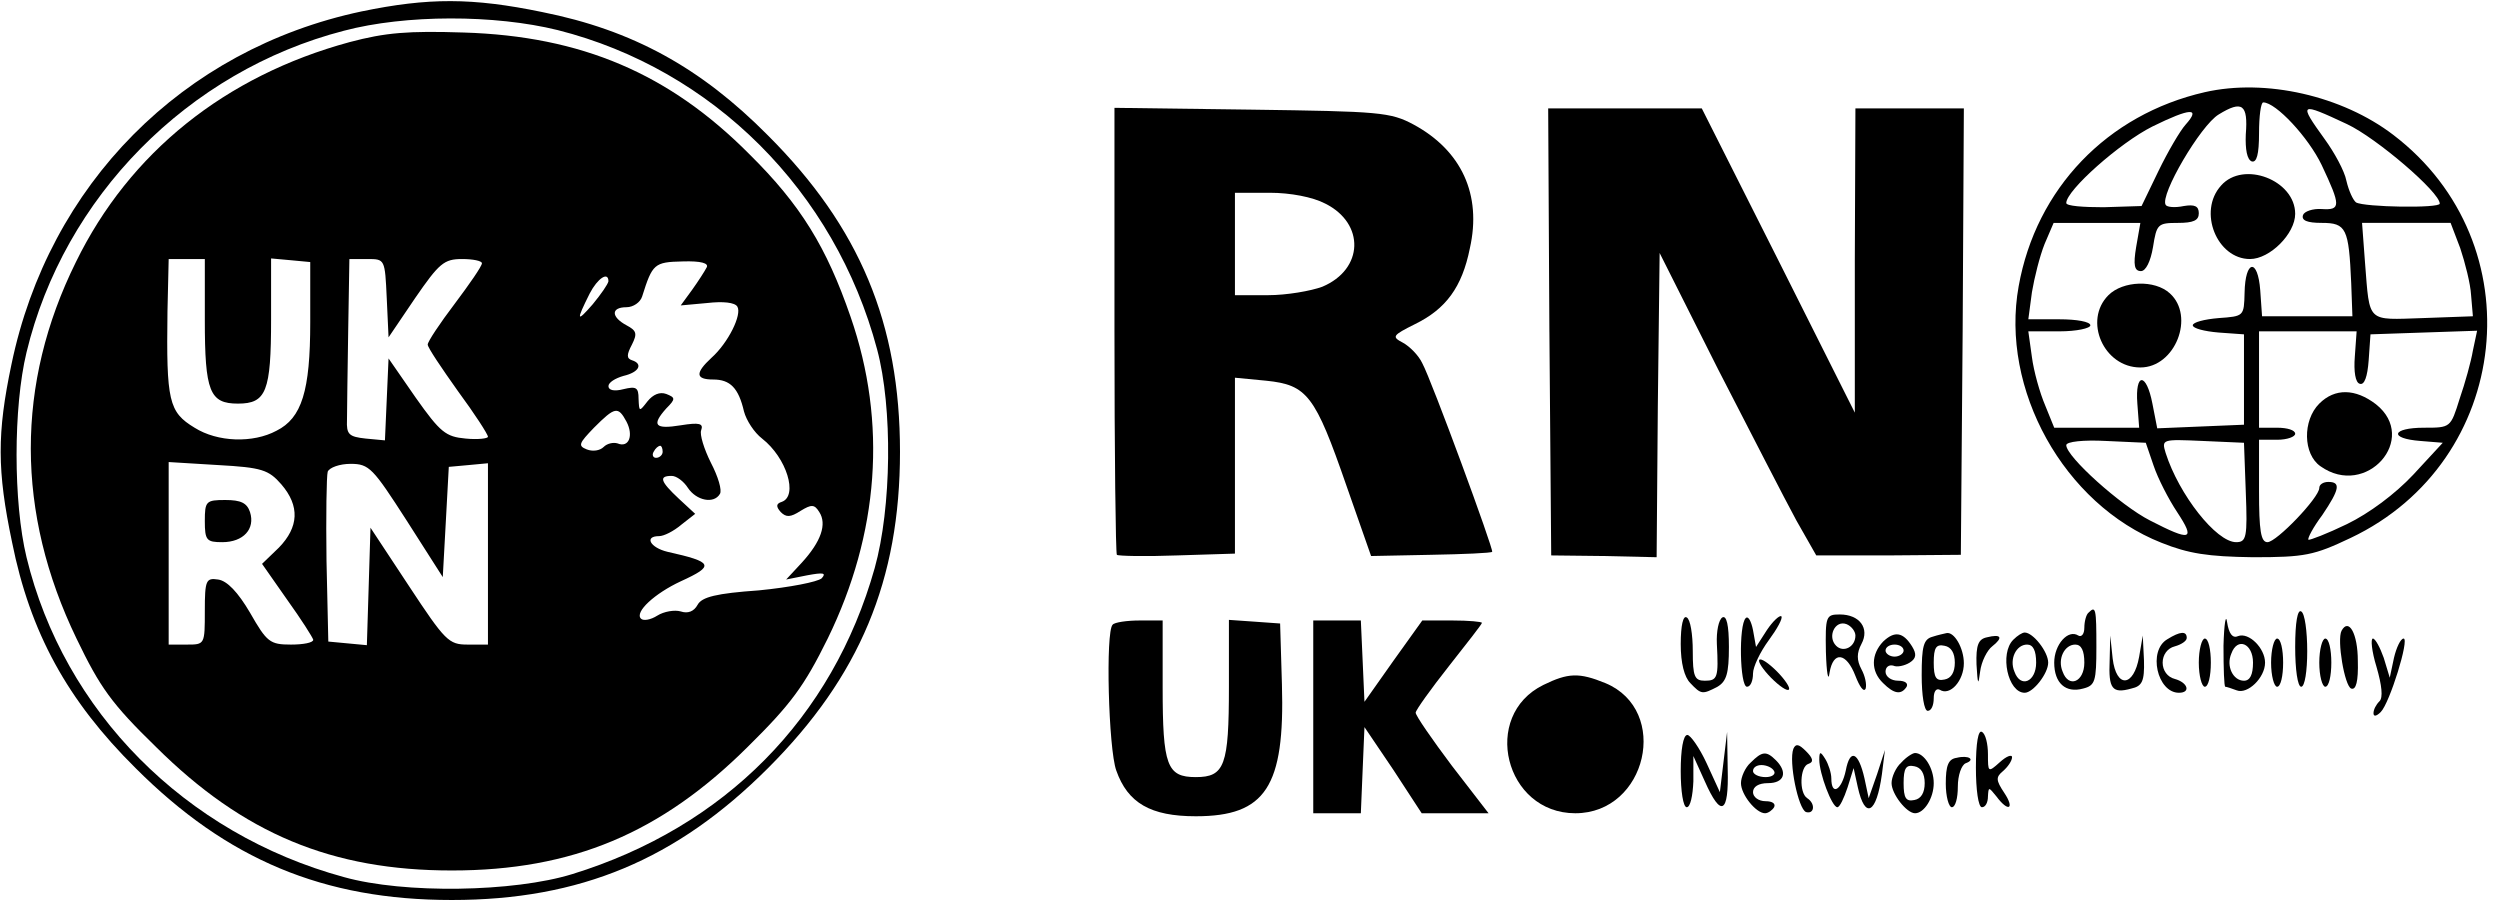 <?xml version="1.0" standalone="no"?>
<!DOCTYPE svg PUBLIC "-//W3C//DTD SVG 20010904//EN"
 "http://www.w3.org/TR/2001/REC-SVG-20010904/DTD/svg10.dtd">
<svg version="1.0" xmlns="http://www.w3.org/2000/svg"
 width="415pt" height="151pt" viewBox="0 0 415 151"
 preserveAspectRatio="xMidYMid meet">

<g transform="translate(0,151) scale(0.1,-0.1)"
fill="#000000" stroke="none">
<path d="M600 1491 c-297 -63 -519 -287 -581 -586 -24 -114 -24 -176 1 -295
30 -150 92 -263 205 -375 152 -152 312 -219 525 -219 213 0 373 67 525 219
152 152 219 312 219 525 0 213 -67 373 -219 525 -112 113 -225 175 -375 205
-116 24 -189 24 -300 1z m326 -31 c257 -65 460 -267 530 -530 26 -97 24 -263
-4 -363 -70 -249 -249 -430 -502 -508 -97 -30 -279 -33 -379 -5 -264 72 -465
275 -527 531 -22 91 -22 249 0 340 62 258 268 467 527 534 102 27 250 27 355
1z"/>
<path d="M580 1440 c-206 -56 -365 -183 -454 -365 -100 -202 -100 -416 1 -625
39 -81 58 -108 132 -180 145 -144 292 -205 491 -205 200 0 347 62 491 205 72
71 94 101 133 180 85 174 99 358 38 534 -40 116 -83 186 -168 270 -133 134
-279 196 -474 202 -92 3 -130 0 -190 -16z m-240 -461 c0 -119 8 -139 55 -139
47 0 55 20 55 140 l0 101 33 -3 32 -3 0 -100 c0 -114 -14 -159 -56 -180 -39
-21 -98 -19 -136 5 -43 26 -47 44 -45 193 l2 87 30 0 30 0 0 -101z m302 36 l3
-65 44 65 c40 58 48 65 78 65 18 0 33 -3 33 -7 0 -5 -21 -35 -45 -67 -25 -33
-45 -63 -45 -68 0 -5 23 -39 50 -77 28 -38 50 -72 50 -76 0 -3 -17 -5 -37 -3
-33 3 -42 10 -83 68 l-45 65 -3 -68 -3 -68 -32 3 c-28 3 -32 7 -31 31 0 15 1
81 2 147 l2 120 30 0 c29 0 29 0 32 -65z m531 51 c-3 -6 -14 -23 -24 -37 l-19
-26 44 4 c26 3 46 1 50 -6 8 -13 -15 -60 -43 -85 -27 -25 -27 -36 3 -36 28 0
42 -14 51 -53 4 -15 17 -35 30 -45 41 -32 60 -95 33 -105 -10 -3 -10 -8 -2
-17 9 -9 16 -9 33 2 18 11 23 11 31 -2 13 -20 3 -49 -29 -84 l-26 -28 35 7
c27 5 32 4 24 -5 -7 -6 -53 -15 -104 -20 -71 -5 -95 -11 -102 -24 -6 -11 -16
-15 -28 -11 -10 3 -28 0 -39 -7 -11 -7 -23 -9 -27 -5 -11 11 23 42 66 62 57
26 54 32 -22 49 -29 7 -39 26 -14 26 8 0 24 8 37 19 l23 18 -27 25 c-31 29
-34 38 -12 38 8 0 20 -9 27 -20 14 -21 43 -27 53 -10 4 6 -3 29 -15 52 -11 22
-19 47 -16 54 4 11 -3 13 -34 8 -43 -7 -49 0 -24 28 16 16 15 18 0 24 -11 4
-22 -1 -31 -12 -14 -18 -14 -18 -15 4 0 19 -4 21 -25 16 -15 -4 -25 -2 -25 5
0 6 11 13 25 17 26 6 33 20 14 26 -9 3 -9 9 0 26 9 18 8 23 -9 32 -26 14 -26
30 0 30 11 0 23 8 26 18 17 54 20 57 67 58 31 1 44 -3 40 -10z m-163 -23 c-1
-5 -12 -21 -26 -38 -27 -31 -28 -28 -5 18 13 25 31 37 31 20z m30 -233 c12
-23 4 -44 -15 -36 -7 2 -17 0 -23 -6 -6 -6 -18 -8 -28 -4 -15 6 -13 10 12 36
35 35 40 36 54 10z m60 -50 c0 -5 -5 -10 -11 -10 -5 0 -7 5 -4 10 3 6 8 10 11
10 2 0 4 -4 4 -10z m-633 -54 c31 -36 29 -71 -4 -105 l-28 -27 42 -60 c23 -32
42 -62 43 -66 0 -5 -17 -8 -37 -8 -35 0 -40 4 -68 53 -20 34 -38 53 -53 55
-20 3 -22 -1 -22 -52 0 -56 0 -56 -30 -56 l-30 0 0 151 0 152 82 -5 c73 -4 84
-8 105 -32z m208 -60 l60 -94 5 91 5 92 33 3 32 3 0 -150 0 -151 -34 0 c-31 0
-37 6 -97 97 l-64 97 -3 -98 -3 -97 -32 3 -32 3 -3 134 c-1 74 0 141 2 148 3
7 20 13 38 13 31 0 37 -7 93 -94z"/>
<path d="M340 645 c0 -32 3 -35 29 -35 35 0 55 22 46 50 -5 15 -15 20 -41 20
-32 0 -34 -2 -34 -35z"/>
<path d="M3660 1357 c-162 -37 -280 -160 -309 -322 -31 -171 75 -362 237 -426
45 -18 77 -23 152 -24 86 0 101 3 162 32 268 127 307 489 71 669 -85 65 -212
94 -313 71z m68 -70 c-1 -25 2 -42 10 -45 8 -2 12 11 12 47 0 28 3 51 7 51 21
0 75 -58 97 -104 32 -68 32 -75 0 -73 -15 1 -29 -4 -31 -10 -3 -9 7 -13 31
-13 41 0 45 -9 49 -100 l2 -55 -75 0 -75 0 -3 43 c-4 54 -25 51 -26 -4 -1 -39
-1 -39 -43 -42 -24 -2 -43 -7 -43 -12 0 -5 19 -10 43 -12 l42 -3 0 -75 0 -75
-72 -3 -72 -3 -8 41 c-10 52 -29 52 -25 0 l3 -40 -70 0 -71 0 -15 37 c-9 21
-19 57 -22 80 l-6 43 52 0 c28 0 51 5 51 10 0 6 -23 10 -51 10 l-52 0 6 45 c4
24 13 60 21 80 l15 35 72 0 72 0 -7 -40 c-5 -30 -3 -40 8 -40 8 0 16 16 20 40
6 38 8 40 41 40 26 0 35 4 35 16 0 12 -7 15 -25 12 -14 -3 -28 -2 -30 2 -10
16 58 132 88 150 39 24 49 17 45 -33z m-100 16 c-9 -10 -29 -44 -45 -77 l-28
-58 -63 -2 c-34 0 -62 2 -62 7 0 21 89 100 143 127 63 31 81 32 55 3z m268 1
c49 -23 154 -113 154 -132 0 -8 -125 -6 -139 2 -5 4 -12 19 -16 36 -3 16 -20
47 -36 69 -44 61 -42 62 37 25z m188 -206 c8 -24 17 -59 18 -78 l3 -35 -83 -3
c-94 -3 -88 -9 -96 91 l-5 67 74 0 73 0 16 -42z m-175 -180 c-2 -25 1 -43 8
-45 8 -3 13 12 15 39 l3 43 88 3 89 3 -7 -33 c-3 -18 -13 -54 -22 -80 -15 -48
-15 -48 -59 -48 -54 0 -59 -18 -6 -22 l37 -3 -49 -53 c-30 -32 -73 -64 -110
-82 -33 -16 -62 -27 -64 -26 -2 2 8 21 23 41 29 43 31 55 10 55 -8 0 -15 -4
-15 -10 0 -16 -71 -90 -86 -90 -11 0 -14 19 -14 85 l0 85 30 0 c17 0 30 5 30
10 0 6 -13 10 -30 10 l-30 0 0 80 0 80 81 0 81 0 -3 -42z m-334 -181 c7 -21
25 -56 39 -77 31 -47 23 -49 -45 -14 -49 25 -139 106 -139 125 0 6 29 9 66 7
l66 -3 13 -38z m153 -44 c3 -75 1 -83 -16 -83 -33 0 -95 79 -117 148 -7 23 -6
23 62 20 l68 -3 3 -82z"/>
<path d="M3687 1202 c-39 -43 -7 -122 48 -122 33 0 75 42 75 75 0 56 -86 89
-123 47z"/>
<path d="M3500 1020 c-42 -42 -8 -120 53 -120 58 0 91 85 49 123 -25 23 -78
21 -102 -3z"/>
<path d="M3850 840 c-28 -28 -27 -84 2 -104 76 -54 164 46 92 103 -34 26 -68
27 -94 1z"/>
<path d="M1850 962 c0 -203 2 -371 4 -373 2 -2 47 -3 100 -1 l96 3 0 146 0
146 52 -5 c68 -7 81 -24 133 -174 l41 -117 99 2 c55 1 101 3 102 5 3 3 -101
286 -116 313 -6 13 -21 28 -32 34 -19 10 -18 12 20 31 51 25 78 61 91 126 20
89 -14 162 -93 205 -39 21 -57 22 -269 25 l-228 3 0 -369z m350 210 c66 -33
64 -109 -5 -138 -19 -7 -59 -14 -90 -14 l-55 0 0 85 0 85 58 0 c34 0 71 -7 92
-18z"/>
<path d="M2572 959 l3 -371 87 -1 88 -2 2 252 3 253 97 -193 c54 -105 112
-218 130 -251 l33 -58 120 0 120 1 3 370 2 371 -90 0 -90 0 -1 -252 0 -253
-127 253 -127 252 -128 0 -127 0 2 -371z"/>
<path d="M3467 493 c-4 -3 -7 -15 -7 -25 0 -11 -5 -16 -10 -13 -17 11 -40 -15
-40 -45 0 -34 19 -51 48 -43 20 5 22 12 22 69 0 64 -1 69 -13 57z m-7 -83 c0
-32 -26 -43 -36 -15 -9 21 3 45 21 45 10 0 15 -10 15 -30z"/>
<path d="M3691 438 c0 -38 1 -68 3 -68 2 0 11 -3 19 -6 18 -7 47 21 47 46 0
24 -27 51 -45 44 -9 -4 -15 4 -18 23 -2 15 -5 -2 -6 -39z m49 -28 c0 -20 -5
-30 -15 -30 -18 0 -30 24 -21 45 10 28 36 17 36 -15z"/>
<path d="M3810 436 c0 -37 4 -66 10 -66 6 0 10 26 10 59 0 33 -4 63 -10 66 -6
4 -10 -18 -10 -59z"/>
<path d="M2790 441 c0 -32 6 -55 16 -65 18 -19 20 -19 45 -6 15 9 19 22 19 66
0 37 -4 53 -11 49 -6 -4 -10 -23 -9 -44 3 -56 1 -61 -20 -61 -17 0 -20 7 -20
49 0 28 -4 53 -10 56 -6 4 -10 -13 -10 -44z"/>
<path d="M2898 484 c-12 -11 -10 -114 2 -114 6 0 10 10 10 22 0 11 12 36 26
55 14 19 24 37 21 40 -3 2 -14 -8 -24 -23 l-18 -28 -5 28 c-3 15 -8 24 -12 20z"/>
<path d="M3031 428 c1 -35 4 -51 6 -35 6 37 28 34 43 -5 7 -18 14 -28 17 -21
2 7 -1 21 -7 32 -8 15 -8 27 0 42 14 26 -3 49 -36 49 -23 0 -24 -3 -23 -62z
m49 27 c0 -19 -20 -29 -32 -17 -15 15 -2 43 17 36 8 -3 15 -12 15 -19z"/>
<path d="M1847 473 c-12 -11 -7 -206 6 -242 19 -54 57 -76 132 -76 116 0 148
49 143 219 l-3 101 -42 3 -43 3 0 -111 c0 -131 -7 -150 -55 -150 -48 0 -55 19
-55 149 l0 111 -38 0 c-21 0 -42 -3 -45 -7z"/>
<path d="M2180 320 l0 -160 40 0 39 0 3 72 3 71 48 -71 47 -72 56 0 55 0 -61
79 c-33 44 -60 83 -60 88 0 4 25 39 55 77 30 38 55 70 55 72 0 2 -22 4 -49 4
l-50 0 -48 -67 -48 -68 -3 68 -3 67 -39 0 -40 0 0 -160z"/>
<path d="M3887 463 c-8 -15 5 -92 16 -96 8 -3 12 12 11 46 0 45 -15 72 -27 50z"/>
<path d="M3126 445 c-20 -21 -21 -49 0 -69 18 -18 30 -20 39 -6 3 6 -3 10 -14
10 -12 0 -21 7 -21 15 0 8 6 12 13 10 6 -3 19 0 27 5 11 7 12 14 4 27 -15 24
-29 26 -48 8z m34 -15 c0 -5 -7 -10 -15 -10 -8 0 -15 5 -15 10 0 6 7 10 15 10
8 0 15 -4 15 -10z"/>
<path d="M3208 453 c-15 -4 -18 -16 -18 -64 0 -33 4 -59 10 -59 6 0 10 9 10
21 0 11 4 17 10 14 17 -11 40 15 40 44 0 25 -16 53 -29 50 -4 -1 -14 -3 -23
-6z m37 -43 c0 -16 -6 -26 -17 -28 -14 -3 -18 3 -18 28 0 25 4 31 18 28 11 -2
17 -12 17 -28z"/>
<path d="M3298 452 c-14 -3 -18 -13 -17 -45 2 -34 3 -36 6 -12 2 17 12 36 20
42 19 15 15 21 -9 15z"/>
<path d="M3342 448 c-23 -23 -9 -88 19 -88 14 0 39 32 39 50 0 18 -25 50 -39
50 -4 0 -12 -5 -19 -12z m38 -38 c0 -32 -26 -43 -36 -15 -9 21 3 45 21 45 10
0 15 -10 15 -30z"/>
<path d="M3598 449 c-33 -19 -17 -89 19 -89 20 0 15 17 -7 23 -12 3 -20 14
-20 27 0 13 8 24 20 27 11 3 20 9 20 14 0 12 -11 11 -32 -2z"/>
<path d="M3502 413 c-2 -46 4 -55 36 -46 18 4 22 12 21 47 l-2 41 -6 -35 c-9
-51 -38 -53 -44 -3 l-4 38 -1 -42z"/>
<path d="M3650 410 c0 -22 5 -40 10 -40 6 0 10 18 10 40 0 22 -4 40 -10 40 -5
0 -10 -18 -10 -40z"/>
<path d="M3770 410 c0 -22 5 -40 10 -40 6 0 10 18 10 40 0 22 -4 40 -10 40 -5
0 -10 -18 -10 -40z"/>
<path d="M3850 410 c0 -22 5 -40 10 -40 6 0 10 18 10 40 0 22 -4 40 -10 40 -5
0 -10 -18 -10 -40z"/>
<path d="M3945 403 c9 -31 11 -51 5 -57 -6 -6 -10 -14 -10 -20 0 -6 5 -5 12 2
15 15 48 122 38 122 -5 0 -12 -15 -16 -32 l-7 -33 -10 33 c-6 17 -14 32 -18
32 -4 0 -2 -21 6 -47z"/>
<path d="M2920 413 c0 -5 11 -20 25 -33 14 -13 25 -19 25 -13 0 5 -11 20 -25
33 -14 13 -25 19 -25 13z"/>
<path d="M2562 373 c-104 -51 -64 -213 53 -213 119 0 158 171 50 216 -44 18
-62 17 -103 -3z"/>
<path d="M3280 236 c0 -37 4 -66 10 -66 6 0 10 8 10 18 1 16 1 16 14 0 20 -27
31 -21 13 6 -14 21 -14 26 -2 36 8 7 15 17 15 23 0 5 -9 2 -20 -8 -20 -18 -20
-17 -20 13 0 17 -4 34 -10 37 -6 4 -10 -18 -10 -59z"/>
<path d="M2790 230 c0 -33 4 -60 10 -60 6 0 10 19 11 43 l0 42 19 -42 c27 -61
40 -54 38 20 l-1 62 -6 -50 -6 -50 -22 48 c-12 26 -27 47 -32 47 -7 0 -11 -25
-11 -60z"/>
<path d="M2977 267 c-8 -21 8 -100 21 -105 14 -4 16 14 2 23 -14 9 -12 53 2
57 9 3 8 9 -4 21 -12 12 -17 13 -21 4z"/>
<path d="M2906 244 c-9 -8 -16 -24 -16 -34 0 -19 25 -50 40 -50 5 0 12 5 15
10 3 6 -3 10 -14 10 -12 0 -21 7 -21 15 0 9 9 15 25 15 27 0 33 18 13 38 -16
16 -23 15 -42 -4z m39 -14 c3 -5 -3 -10 -14 -10 -12 0 -21 5 -21 10 0 6 6 10
14 10 8 0 18 -4 21 -10z"/>
<path d="M3020 249 c0 -23 21 -79 30 -79 4 0 11 15 17 33 l10 32 7 -32 c12
-54 31 -44 40 22 l5 40 -13 -40 -14 -40 -7 33 c-10 44 -24 50 -31 13 -7 -33
-24 -43 -24 -13 0 9 -5 24 -10 32 -8 13 -10 13 -10 -1z"/>
<path d="M3156 244 c-9 -8 -16 -24 -16 -34 0 -18 25 -50 39 -50 15 0 31 25 31
50 0 25 -16 50 -31 50 -4 0 -15 -7 -23 -16z m39 -34 c0 -16 -6 -26 -17 -28
-14 -3 -18 3 -18 28 0 25 4 31 18 28 11 -2 17 -12 17 -28z"/>
<path d="M3248 252 c-14 -2 -18 -13 -18 -43 0 -21 5 -39 10 -39 6 0 10 15 10
34 0 19 6 36 13 39 17 6 5 14 -15 9z"/>
</g>
</svg>
